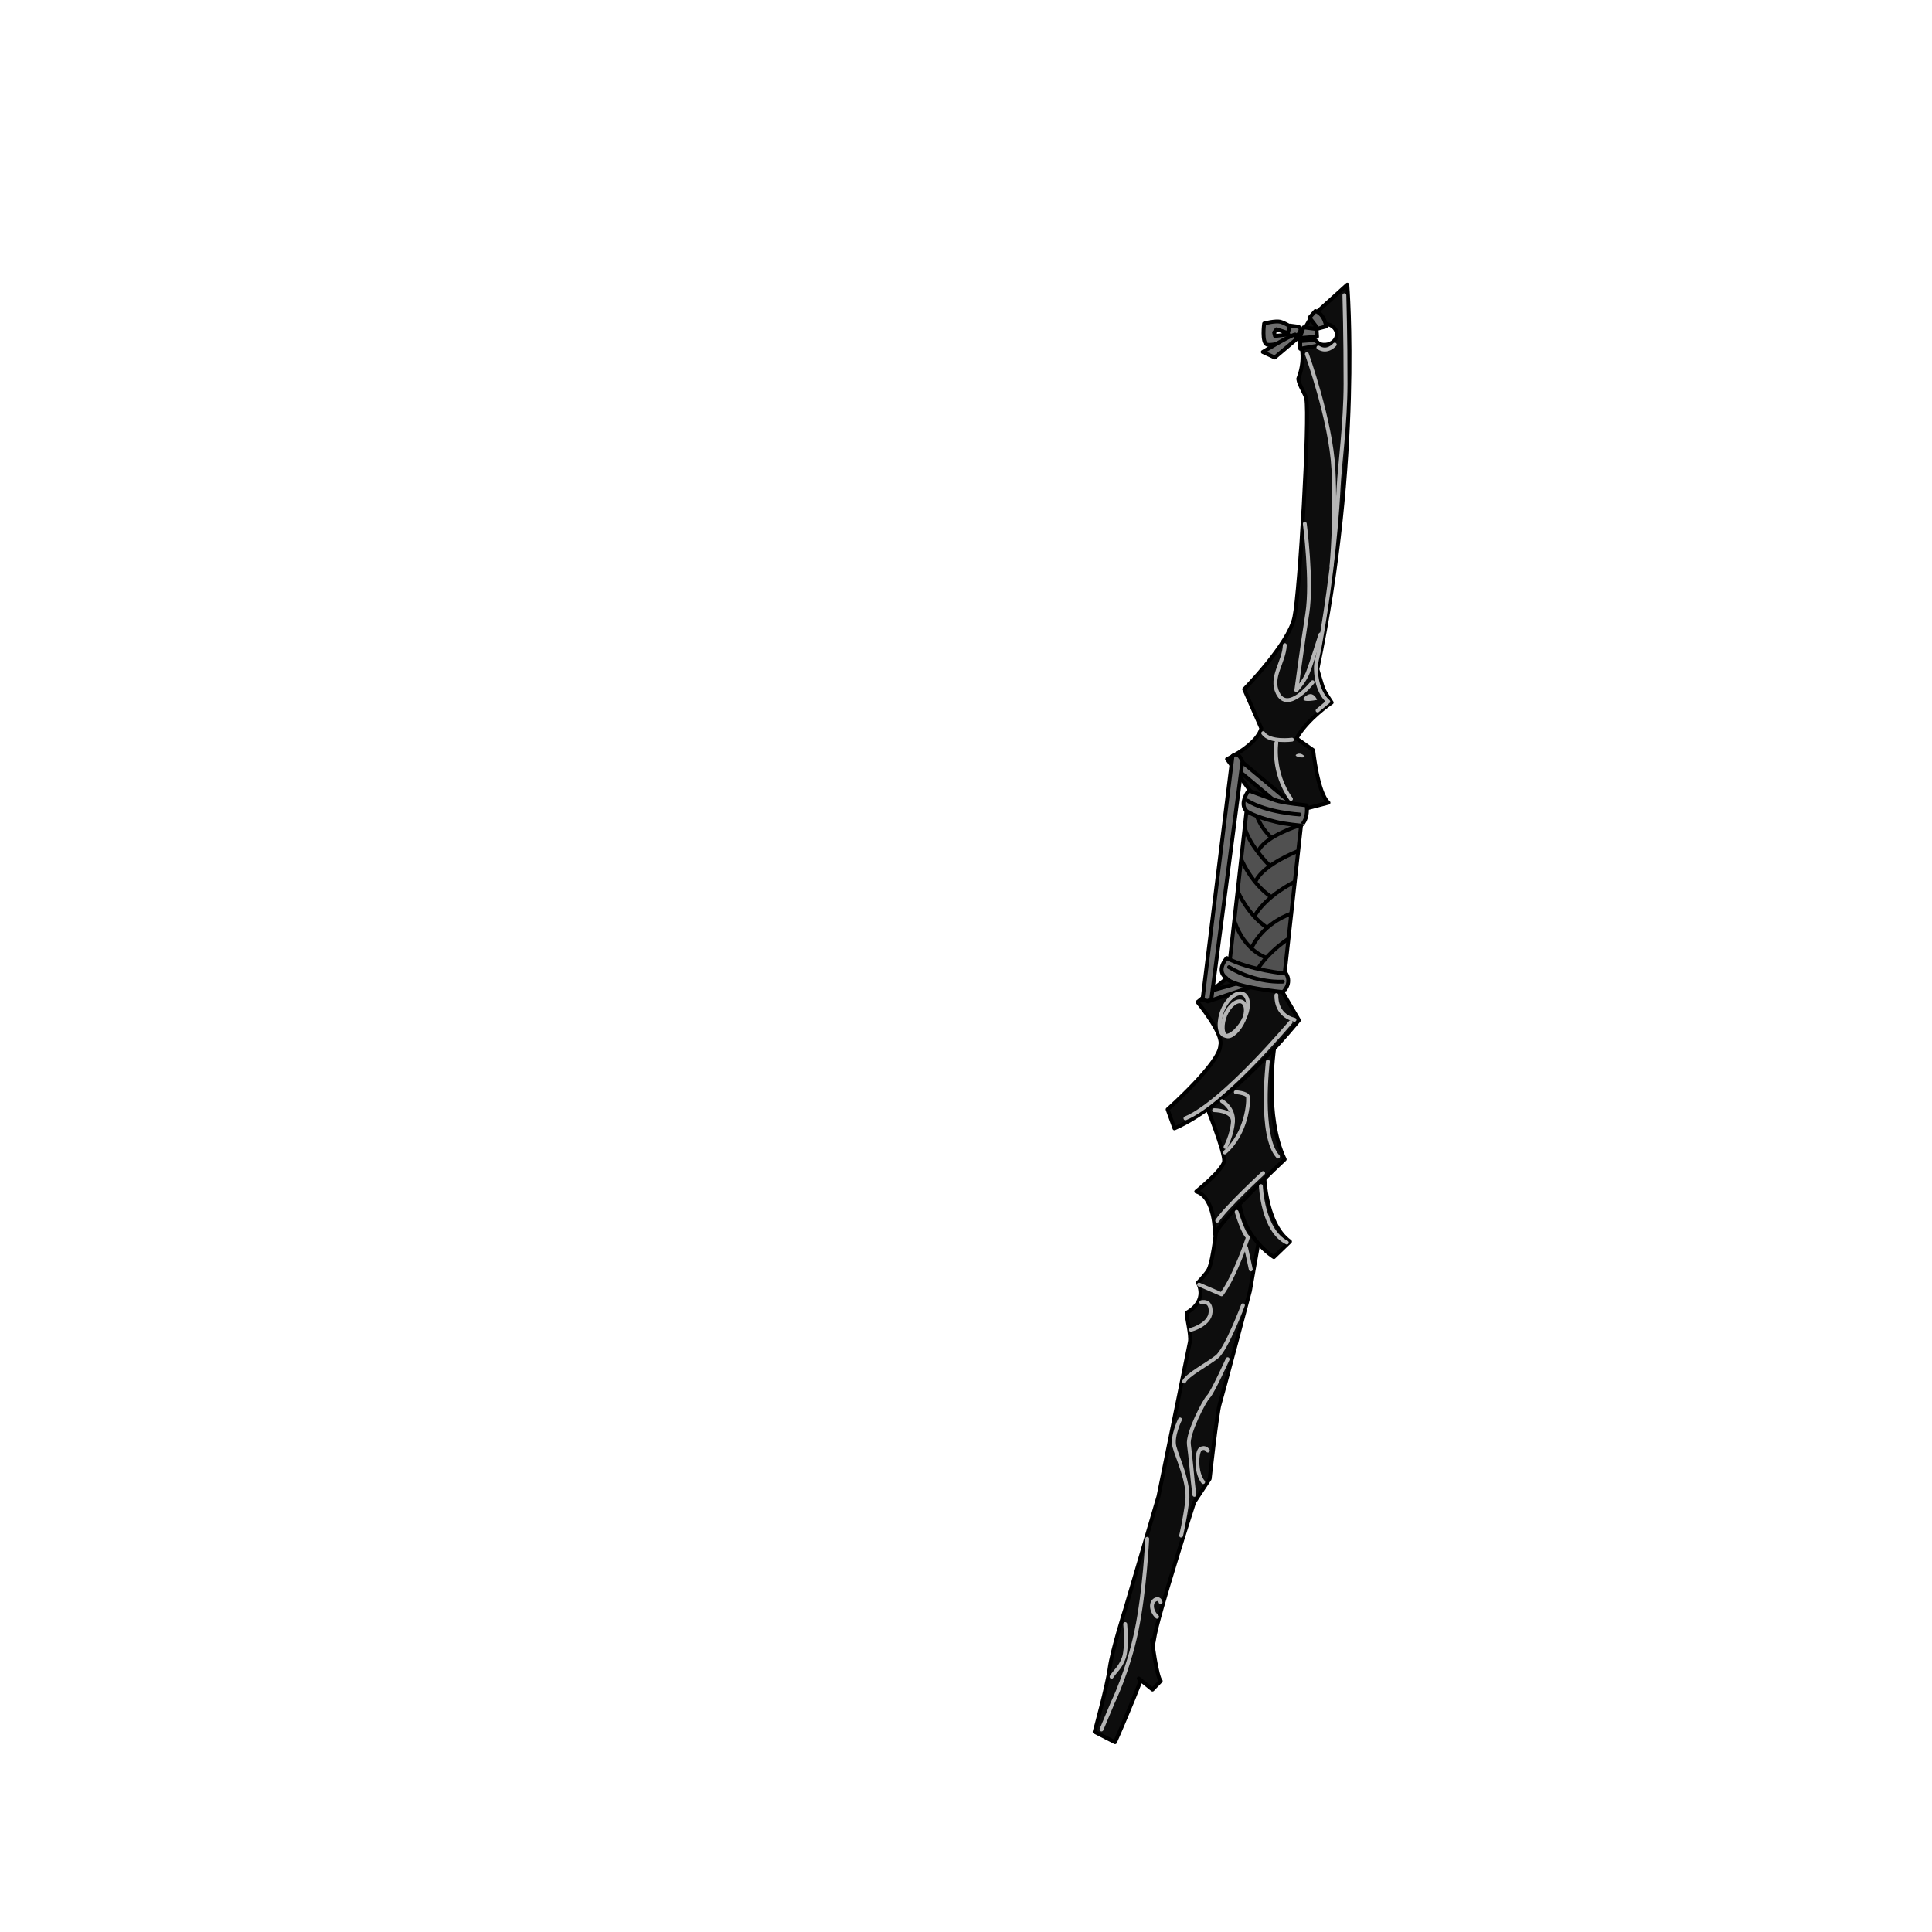 <svg xmlns="http://www.w3.org/2000/svg" width="500" height="500" version="1.1"><g id="x9191"><g><path style="fill:#0D0D0D;stroke:#000000;stroke-linecap:round;stroke-linejoin:round;" d="M315.055,315.591c0,0-0.977,10.265-2.246,12.901c-0.529,1.098-2.826,3.479-2.826,3.479s2.82,4.453-2.875,7.775c-0.133,0.978,1.207,5.696,0.828,7.569c-2.649,13.099-8.133,39.958-8.133,39.958l-8.627,29.269c0,0-3.382,10.591-3.99,15.16c-0.61,4.571-3.906,16.491-3.906,16.491l5.286,2.699c0,0,9.384-21.155,10.123-26.705c0.741-5.55,10.363-35.386,10.363-35.386l4.013-6.08c0,0,1.875-17.009,2.567-19.26c0.693-2.249,7.851-29.341,7.851-29.341l3.242-18.428C326.725,315.693,315.535,309.024,315.055,315.591z"></path><line style="fill:none;stroke:#B5B5B5;stroke-linecap:round;stroke-linejoin:round;" x1="322.482" y1="322.897" x2="323.703" y2="328.521"></line><path style="fill:#0D0D0D;stroke:#000000;stroke-linecap:round;stroke-linejoin:round;" d="M327.117,302.62c0,0-0.074,13.888,6.735,18.7l-4.173,4.016c0,0-7.589-4.564-8.939-14.003L327.117,302.62z"></path><path style="fill:#0D0D0D;stroke:#000000;stroke-linecap:round;stroke-linejoin:round;" d="M298.126,424.464c0,0,1.231,9.483,2.269,10.57l-2.135,2.224l-3.557-2.866"></path><path style="fill:#0D0D0D;stroke:#000000;stroke-linecap:round;stroke-linejoin:round;" d="M329.73,271.464c0,0-2.58,17.388,2.755,28.574c0,0-15.905,14.926-18.069,19.349c0,0,0.094-9.575-4.832-11.03c0,0,6.906-5.522,7.211-7.808c0.303-2.286-4.831-14.998-4.831-14.998L329.73,271.464z"></path><path style="fill:#0D0D0D;stroke:#000000;stroke-linecap:round;stroke-linejoin:round;" d="M330.56,254.409l5.612,9.616c0,0-17.174,21.472-32.225,27.992l-1.775-4.904c0,0,13.629-12.107,13.633-16.571c0.926-2.997-5.891-11.21-5.891-11.21l9.387-7.633L330.56,254.409z"></path><polyline style="fill:#6E6E6E;stroke:#000000;stroke-linecap:round;stroke-linejoin:round;" points="325.371,254.914 312.594,259.17 312.943,256.557 322.563,253.823 "></polyline><path style="fill:#0D0D0D;stroke:#000000;stroke-linecap:round;stroke-linejoin:round;" d="M317.55,196.459l8.161,11.179l9.401,2.369l8.705-2.268c-2.822-2.468-3.967-13.593-3.967-13.593l-4.32-3.05c2.771-5.029,9.116-9.281,9.116-9.281s-1.864-2.764-2.201-3.678c-0.338-0.913-1.509-4.934-1.509-4.934c11.458-54.455,7.751-99.535,7.751-99.535l-9.402,8.483l-3.096,5.494c0,0,2.18,4.337-0.203,10.394c0.197,1.691,1.829,3.861,2.07,5.152c0.918,4.934-1.627,49.648-3.074,56.563c-1.449,6.914-12.984,18.613-12.984,18.613l4.429,10.112C325.326,192.784,317.55,196.459,317.55,196.459z M342.381,89.218c-1.773-0.167-3.049-1.507-2.852-2.994c0.199-1.486,1.795-2.558,3.571-2.393c1.771,0.166,3.046,1.507,2.848,2.995C345.75,88.313,344.154,89.384,342.381,89.218z"></path><polyline style="fill:#6E6E6E;stroke:#000000;stroke-linecap:round;stroke-linejoin:round;" points="335.221,208.695 320.514,196.405 320.682,199.563 332.021,209.056 "></polyline><polygon style="fill:#6E6E6E;stroke:#000000;stroke-linecap:round;stroke-linejoin:round;" points="341.742,89.323 336.496,90.264 336.496,88.28 340.346,87.98 "></polygon><g><polygon style="fill:#505050;stroke:#000000;stroke-linecap:round;stroke-linejoin:round;" points="333.242,244.939 334.107,237.13 335.07,228.433 336.011,219.938 336.682,213.878 337.21,209.108 323.132,205.162 320.478,228.978 318.08,250.303 332.346,253.028 "></polygon><path style="fill:none;stroke:#000000;stroke-linecap:round;stroke-linejoin:round;" d="M328.873,216.625c0,0-2.375-2.125-3.563-5.313"></path><path style="fill:none;stroke:#000000;stroke-linecap:round;stroke-linejoin:round;" d="M328.561,231.813c0,0-4.125-2.625-7.125-9"></path><path style="fill:none;stroke:#000000;stroke-linecap:round;stroke-linejoin:round;" d="M327.477,239.762c0,0-4.125-2.625-7.125-9"></path><path style="fill:none;stroke:#000000;stroke-linecap:round;stroke-linejoin:round;" d="M327.289,247.667c0,0-5.166-1.75-7.75-9.083"></path><path style="fill:none;stroke:#000000;stroke-linecap:round;stroke-linejoin:round;" d="M333.302,243.041c0,0-7.344,4.758-9.287,10.825"></path><path style="fill:none;stroke:#000000;stroke-linecap:round;stroke-linejoin:round;" d="M322.248,214.563c1.313,4.438,6.125,9.25,6.125,9.25"></path><path style="fill:#6E6E6E;stroke:#000000;stroke-linecap:round;stroke-linejoin:round;" d="M338.168,208.422c0,0-6.272-0.64-7.986-1.269c-1.715-0.63-7.036-2.567-7.036-2.567s-2.587,3.396-0.515,5.322c0,0,1.698,1.36,7.529,2.773c2.582,0.639,6.533,0.972,6.533,0.972S338.624,212.275,338.168,208.422z"></path><path style="fill:#6E6E6E;stroke:#000000;stroke-linecap:round;stroke-linejoin:round;" d="M332.854,251.98c0,0-9.377-0.884-15.363-4.044c0,0-2.947,3.189-0.106,5.188c1.619,2.403,14.659,3.627,14.659,3.627S334.451,254.556,332.854,251.98z"></path><path style="fill:none;stroke:#000000;stroke-linecap:round;stroke-linejoin:round;" d="M335.904,213.753c0,0-7.84,2.497-10.068,6.099"></path><path style="fill:none;stroke:#000000;stroke-linecap:round;stroke-linejoin:round;" d="M335.623,220.375c0,0-8.42,3.3-10.523,7.433"></path><path style="fill:none;stroke:#000000;stroke-linecap:round;stroke-linejoin:round;" d="M334.873,228.313c0,0-7,3.354-10.167,8.688"></path><path style="fill:none;stroke:#000000;stroke-linecap:round;stroke-linejoin:round;" d="M334.122,236.479c0,0-6.583,1.938-10.083,8.521"></path></g><path style="fill:#6E6E6E;stroke:#000000;stroke-linecap:round;stroke-linejoin:round;" d="M343.173,84.499c0,0-0.244-3.107-2.751-4.003l-1.543,1.728c0,0,1.583,1.913,2.116,2.843L343.173,84.499z"></path><polygon style="fill:#6E6E6E;stroke:#000000;stroke-linecap:round;stroke-linejoin:round;" points="340.723,85.151 337.364,84.726 336.338,87.495 340.852,87.146 "></polygon><path style="fill:#6E6E6E;stroke:#000000;stroke-linecap:round;stroke-linejoin:round;" d="M327.158,83.729c0,0-0.668,4.949,0.728,5.44c1.397,0.492,7.82-1.283,8.108-3.404c0,0-3.136-2.09-4.549-2.464C330.034,82.929,327.158,83.729,327.158,83.729z M329.744,86.054l0.628-0.828l3.798,1.249l-4.205,0.486L329.744,86.054z"></path><path style="fill:#6E6E6E;stroke:#000000;stroke-linecap:round;stroke-linejoin:round;" d="M335.898,84.54l-2.063-0.27l-0.628,2.29l2.008,0.873C335.215,87.432,337.72,85.092,335.898,84.54z"></path><path style="fill:#6E6E6E;stroke:#000000;stroke-linecap:round;stroke-linejoin:round;" d="M335.552,87.746l-5.649,4.778l-3.084-1.434c0,0,6.961-4.272,8.373-4.517L335.552,87.746z"></path><path style="fill:none;stroke:#B5B5B5;stroke-linecap:round;stroke-linejoin:round;" d="M345.439,89.174c0,0-1.883,2.302-4.238,0.759"></path><path style="fill:none;stroke:#B5B5B5;stroke-linecap:round;stroke-linejoin:round;" d="M338.217,91.637c0,0,6.189,17.106,6.869,29.73c0.683,12.625-0.495,25.158-0.495,25.158"></path><path style="fill:none;stroke:#B5B5B5;stroke-linecap:round;stroke-linejoin:round;" d="M337.683,135.547c0,0,1.954,14.893,0.65,23.198c-1.304,8.306-2.848,19.896-2.848,19.896s2.077-2.285,2.964-4.515c0.889-2.231,3.294-9.938,3.294-9.938"></path><path style="fill:none;stroke:#B5B5B5;stroke-linecap:round;stroke-linejoin:round;" d="M339.702,176.558c0,0-6.431,8.186-9.038,2.789c-2.007-4.156,1.648-7.944,1.848-12.387"></path><path style="fill:none;stroke:#B5B5B5;stroke-linecap:round;stroke-linejoin:round;" d="M330.328,192.206c0,0-1.217,7.652,3.77,14.566"></path><path style="fill:none;stroke:#B5B5B5;stroke-linecap:round;stroke-linejoin:round;" d="M334.371,191.427c0,0-5.814,0.776-7.455-1.691"></path><path style="fill:#B5B5B5;" d="M340.864,181.129c0,0-0.582-1.542-1.771-1.488S335.006,182.231,340.864,181.129z"></path><path style="fill:#B5B5B5;" d="M337.717,195.873c0,0-0.818-1.233-2.073-0.691C334.39,195.726,337.264,196.327,337.717,195.873z"></path><path style="fill:none;stroke:#B5B5B5;stroke-linecap:round;stroke-linejoin:round;" d="M334.002,264.538c0,0-17.483,20.835-27.212,24.88"></path><path style="fill:none;stroke:#B5B5B5;stroke-linecap:round;stroke-linejoin:round;" d="M328.113,274.729c0,0-2.31,19.283,2.631,24.594"></path><path style="fill:none;stroke:#B5B5B5;stroke-linecap:round;stroke-linejoin:round;" d="M326.313,306.952c0,0,0.438,11.5,6.717,14.622"></path><path style="fill:none;stroke:#B5B5B5;stroke-linecap:round;stroke-linejoin:round;" d="M326.894,303.59c0,0-9.431,8.699-11.884,12.326"></path><path style="fill:none;stroke:#B5B5B5;stroke-linecap:round;stroke-linejoin:round;" d="M319.834,282.655c0,0,2.868,0.161,3.127,1.175c0.26,1.017-0.21,9.455-5.992,14.421"></path><path style="fill:none;stroke:#B5B5B5;stroke-linecap:round;stroke-linejoin:round;" d="M316.245,284.964c0,0,3.053,1.718,2.849,5.226c-0.204,3.503-1.938,6.646-1.938,6.646"></path><path style="fill:none;stroke:#B5B5B5;stroke-linecap:round;stroke-linejoin:round;" d="M314.227,287.308c0,0,4.855,0.016,4.867,2.882"></path><path style="fill:none;stroke:#B5B5B5;stroke-linecap:round;stroke-linejoin:round;" d="M320.042,313.634c0,0,1.622,5.551,2.933,6.557c0,0-3.309,10.046-6.828,14.782l-5.832-2.528"></path><path style="fill:none;stroke:#B5B5B5;stroke-linecap:round;stroke-linejoin:round;" d="M310.885,337.014c0,0,2.594-0.747,2.418,2.54c-0.174,3.293-5.075,4.594-5.075,4.594"></path><path style="fill:none;stroke:#B5B5B5;stroke-linecap:round;stroke-linejoin:round;" d="M321.676,337.808c0,0-4.273,11.387-6.769,13.355c-2.493,1.969-7.568,4.577-8.462,6.367"></path><path style="fill:none;stroke:#B5B5B5;stroke-linecap:round;stroke-linejoin:round;" d="M317.715,351.758c0,0-3.914,8.665-4.965,9.669c-1.053,1.005-5.468,9.514-5.068,12.416c0.402,2.903,0.814,7.679,0.986,9.348c0.172,1.668,0.432,3.677,0.432,3.677"></path><path style="fill:none;stroke:#B5B5B5;stroke-linecap:round;stroke-linejoin:round;" d="M312.594,375.407c0,0-0.632-1.162-1.915-0.401c-1.009,0.677-1.331,6.045,0.698,8.55"></path><path style="fill:none;stroke:#B5B5B5;stroke-linecap:round;stroke-linejoin:round;" d="M305.396,367.349c0,0-2.152,4.314-1.462,7.026c0.69,2.708,3.954,9.359,3.301,14.256c-0.651,4.898-1.563,8.776-1.563,8.776"></path><path style="fill:none;stroke:#B5B5B5;stroke-linecap:round;stroke-linejoin:round;" d="M300.355,414.65c0,0-0.214-1.032-1.08-0.764c-1.645,0.507-1.459,3.06,0.182,4.534"></path><path style="fill:none;stroke:#B5B5B5;stroke-linecap:round;stroke-linejoin:round;" d="M296.895,398.238c0,0-0.604,13.385-2.787,23.867c-2.185,10.481-6.153,18.594-6.153,18.594l-2.888,6.89"></path><path style="fill:none;stroke:#B5B5B5;stroke-linecap:round;stroke-linejoin:round;" d="M291.199,420.291c0,0,0.598,6.335-0.398,8.888c-0.994,2.55-1.976,3.008-3.13,4.772"></path><path style="fill:none;stroke:#B5B5B5;stroke-linecap:round;stroke-linejoin:round;" d="M330.34,257.528c0,0-0.479,5.079,4.665,6.387"></path><path style="fill:none;stroke:#B5B5B5;stroke-linecap:round;stroke-linejoin:round;" d="M316.453,261.318c-1.188,2.786-1.126,6.205,0.478,6.687c1.607,0.482,4.149-2.157,5.335-4.944c1.188-2.785,0.846-5.438-0.758-5.918C319.9,256.662,317.641,258.532,316.453,261.318z"></path><path style="fill:none;stroke:#B5B5B5;stroke-linecap:round;stroke-linejoin:round;" d="M317.119,262.657c-0.979,2.299-0.949,5.119,0.354,5.51c1.303,0.39,3.385-1.796,4.363-4.098c0.982-2.301,0.719-4.486-0.582-4.876C319.949,258.803,318.102,260.354,317.119,262.657z"></path><path style="fill:none;stroke:#000000;stroke-linecap:round;stroke-linejoin:round;" d="M331.986,254.048c0,0-6.799,0.557-13.906-3.745"></path><path style="fill:none;stroke:#000000;stroke-linecap:round;stroke-linejoin:round;" d="M336.32,210.781c0,0-8.406-0.457-13.505-3.581"></path><path style="fill:none;stroke:#B5B5B5;stroke-linecap:round;stroke-linejoin:round;" d="M347.93,76.407c0,0,0.312,10.913,0.296,22.93c-0.012,10.184-1.509,21.199-1.78,26.622c-0.711,14.201-2.857,30.306-4.986,41.841c-0.451,2.45-0.936,3.608-0.9,5.286c0.127,6.223,3.201,8.482,3.201,8.482l-2.767,2.302"></path><path style="fill:#6E6E6E;stroke:#000000;stroke-linecap:round;stroke-linejoin:round;" d="M318.973,195.657l-7.768,63.106l1.339,0.292l0.94-0.408l8.06-61.594C321.544,197.054,320.539,194.233,318.973,195.657z"></path></g></g></svg>
